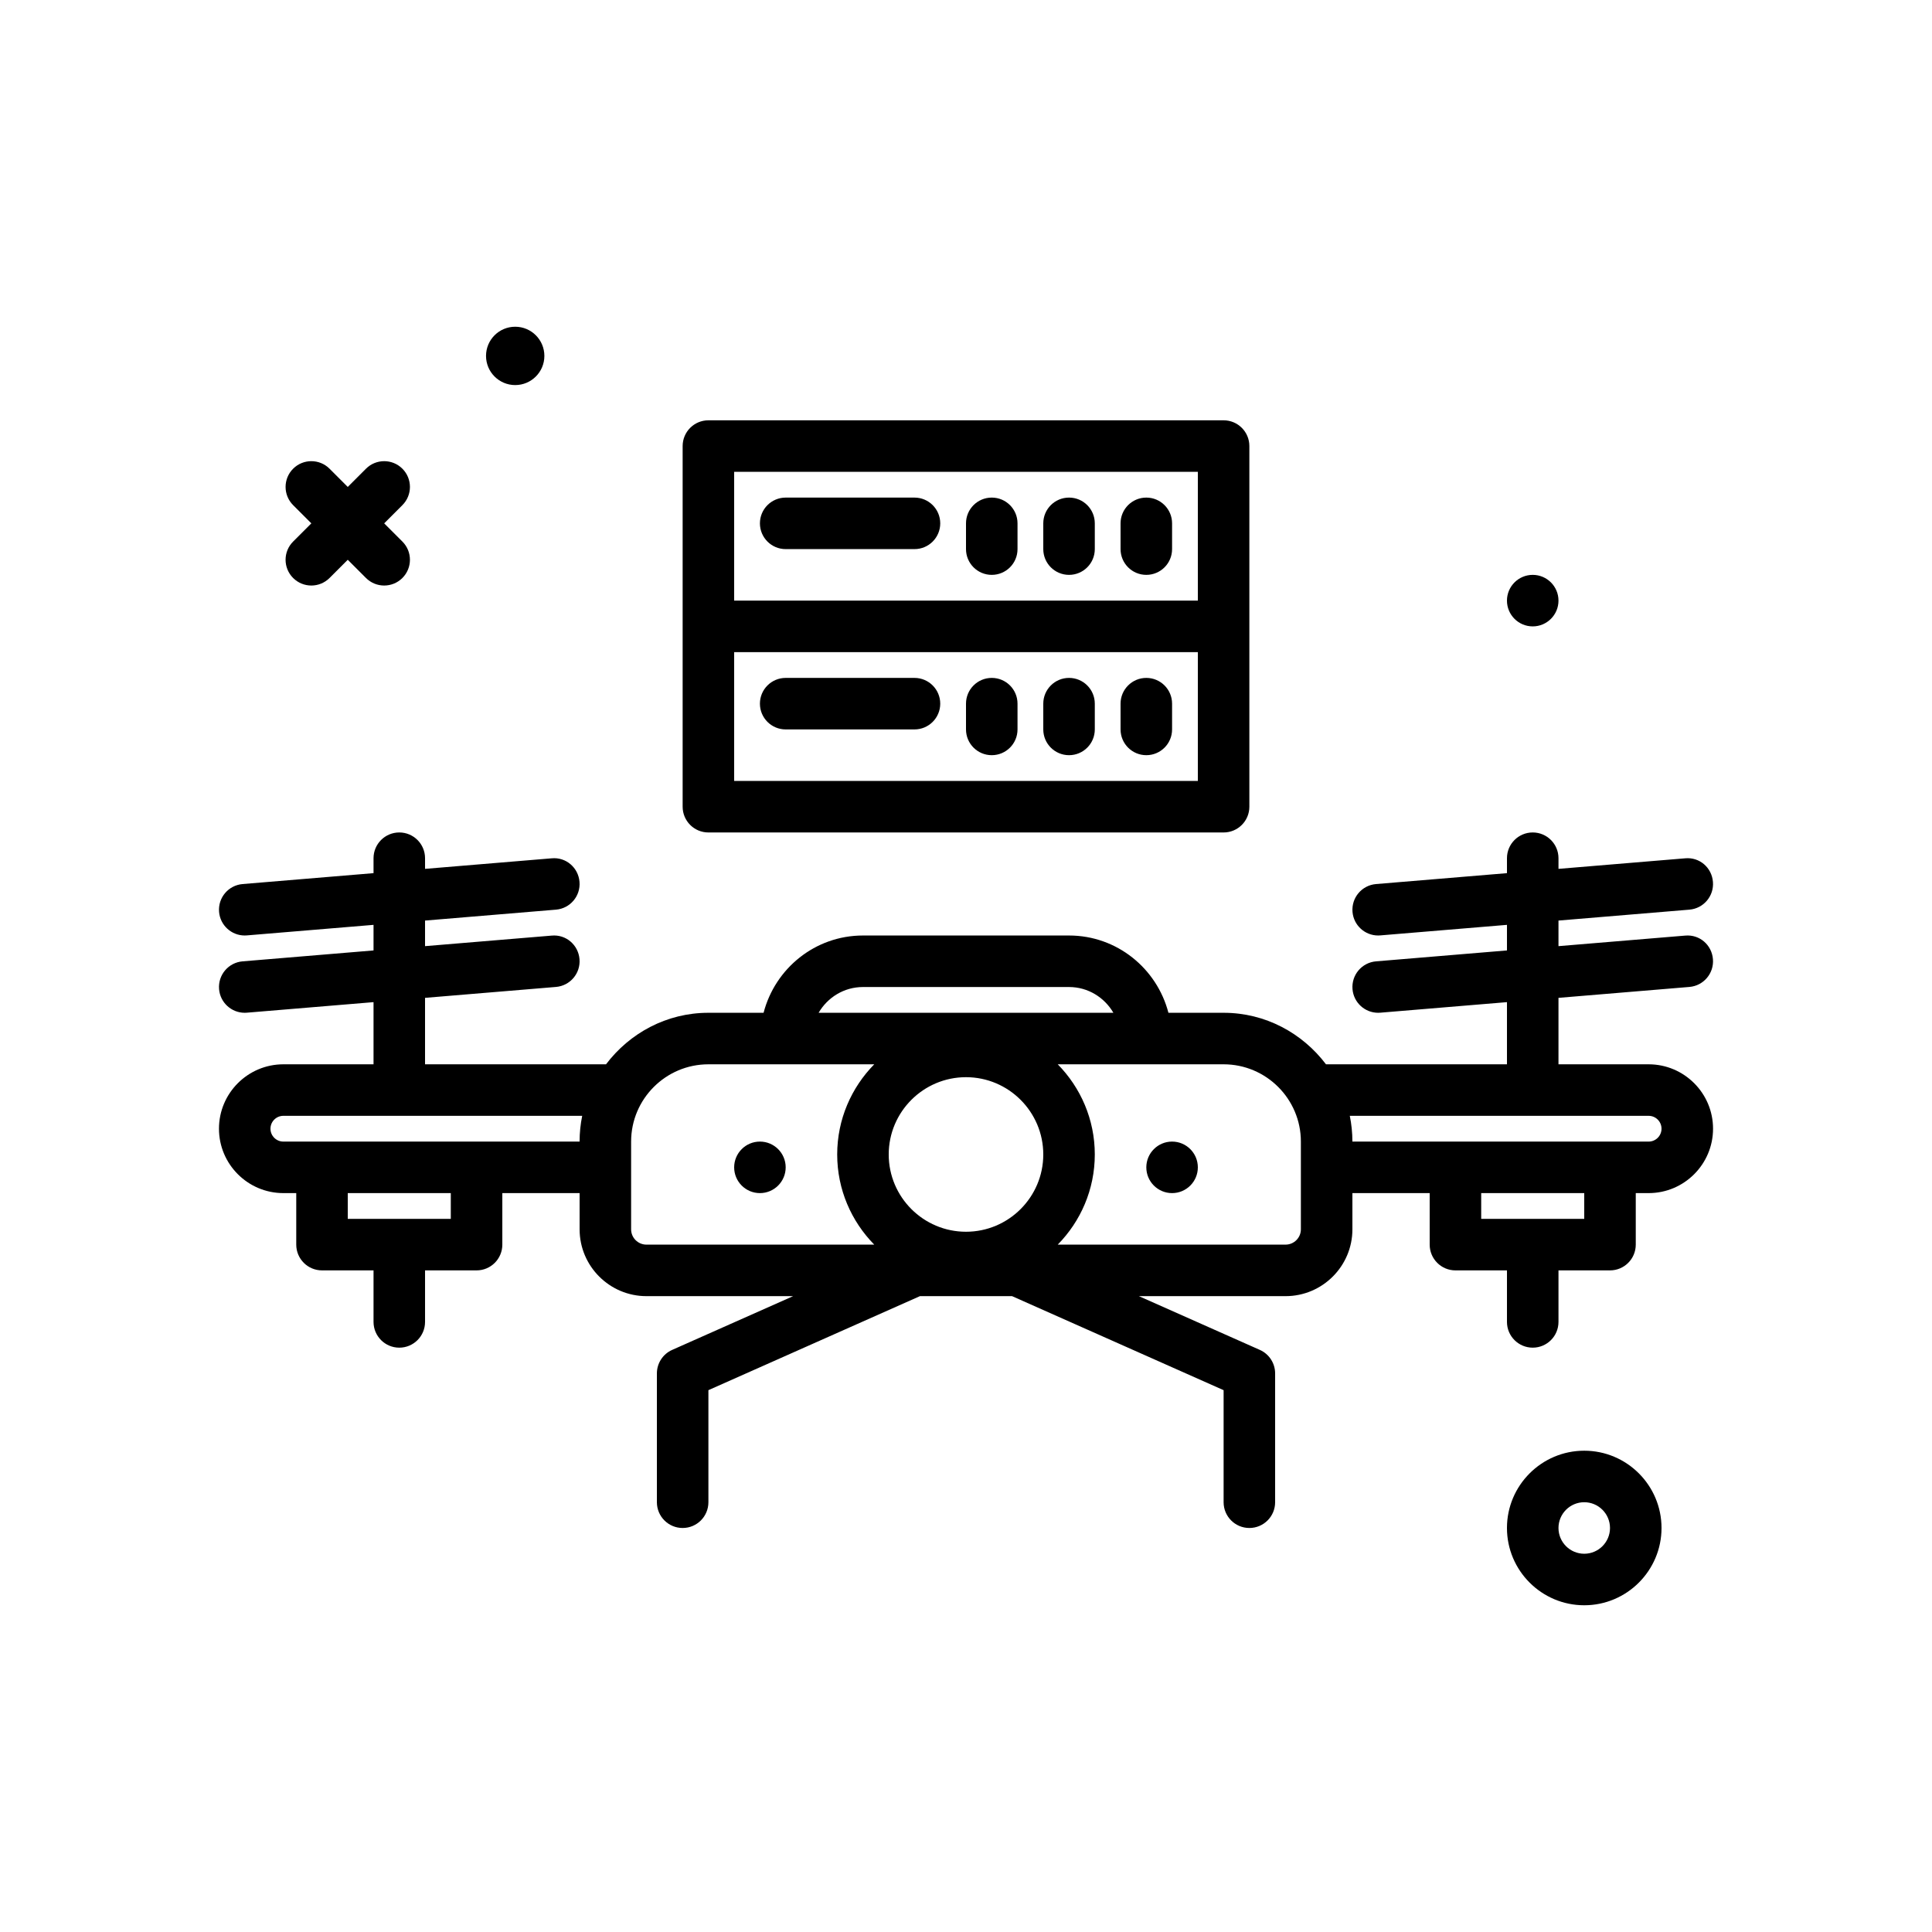 <svg id="d-server" enable-background="new 0 0 300 300" height="512" viewBox="0 0 300 300" width="512" xmlns="http://www.w3.org/2000/svg"><g><circle cx="238" cy="93.265" r="4"/><path d="m246 225.265c-6.617 0-12 5.383-12 12s5.383 12 12 12 12-5.383 12-12-5.383-12-12-12zm0 16c-2.207 0-4-1.795-4-4s1.793-4 4-4 4 1.795 4 4-1.793 4-4 4z"/><path d="m80 59.794c2.501 0 4.53-2.028 4.53-4.529 0-2.502-2.028-4.53-4.53-4.53s-4.53 2.028-4.53 4.53c0 2.501 2.029 4.529 4.53 4.529z"/><path d="m45.516 89.749c.781.781 1.805 1.172 2.828 1.172s2.047-.391 2.828-1.172l2.828-2.828 2.828 2.828c.781.781 1.805 1.172 2.828 1.172s2.047-.391 2.828-1.172c1.562-1.562 1.562-4.094 0-5.656l-2.828-2.828 2.828-2.828c1.562-1.562 1.562-4.094 0-5.656s-4.094-1.562-5.656 0l-2.828 2.828-2.828-2.828c-1.562-1.562-4.094-1.562-5.656 0s-1.562 4.094 0 5.656l2.828 2.828-2.828 2.828c-1.563 1.562-1.563 4.094 0 5.656z"/><path d="m178 105.265c-2.211 0-4 1.791-4 4v4c0 2.209 1.789 4 4 4s4-1.791 4-4v-4c0-2.209-1.789-4-4-4z"/><path d="m166 105.265c-2.211 0-4 1.791-4 4v4c0 2.209 1.789 4 4 4s4-1.791 4-4v-4c0-2.209-1.789-4-4-4z"/><path d="m154 105.265c-2.211 0-4 1.791-4 4v4c0 2.209 1.789 4 4 4s4-1.791 4-4v-4c0-2.209-1.789-4-4-4z"/><path d="m110 129.265h80c2.211 0 4-1.791 4-4v-56c0-2.209-1.789-4-4-4h-80c-2.211 0-4 1.791-4 4v56c0 2.209 1.789 4 4 4zm4-8v-20h72v20zm72-48v20h-72v-20z"/><path d="m178 89.265c2.211 0 4-1.791 4-4v-4c0-2.209-1.789-4-4-4s-4 1.791-4 4v4c0 2.209 1.789 4 4 4z"/><path d="m166 89.265c2.211 0 4-1.791 4-4v-4c0-2.209-1.789-4-4-4s-4 1.791-4 4v4c0 2.209 1.789 4 4 4z"/><path d="m154 89.265c2.211 0 4-1.791 4-4v-4c0-2.209-1.789-4-4-4s-4 1.791-4 4v4c0 2.209 1.789 4 4 4z"/><path d="m122 85.265h20c2.211 0 4-1.791 4-4s-1.789-4-4-4h-20c-2.211 0-4 1.791-4 4s1.789 4 4 4z"/><path d="m142 105.265h-20c-2.211 0-4 1.791-4 4s1.789 4 4 4h20c2.211 0 4-1.791 4-4s-1.789-4-4-4z"/><path d="m256 165.265h-14v-10.319l20.332-1.694c2.203-.184 3.836-2.117 3.652-4.318-.18-2.199-2.059-3.863-4.316-3.654l-19.668 1.637v-3.972l20.332-1.694c2.203-.184 3.836-2.117 3.652-4.318-.18-2.199-2.059-3.865-4.316-3.654l-19.668 1.638v-1.653c0-2.209-1.789-4-4-4s-4 1.791-4 4v2.319l-20.332 1.694c-2.203.184-3.836 2.117-3.652 4.318.172 2.088 1.922 3.668 3.98 3.668.109 0 .223-.004.336-.014l19.668-1.637v3.972l-20.332 1.694c-2.203.184-3.836 2.117-3.652 4.318.172 2.088 1.922 3.668 3.98 3.668.109 0 .223-.004.336-.014l19.668-1.638v9.653h-28.102c-3.655-4.828-9.39-8-15.898-8h-8.568c-1.789-6.881-7.997-12-15.432-12h-32c-7.435 0-13.643 5.119-15.432 12h-8.568c-6.508 0-12.243 3.172-15.898 8h-28.102v-10.319l20.332-1.694c2.203-.184 3.836-2.117 3.652-4.318-.18-2.199-2.09-3.863-4.316-3.654l-19.668 1.637v-3.972l20.332-1.694c2.203-.184 3.836-2.117 3.652-4.318-.18-2.199-2.09-3.865-4.316-3.654l-19.668 1.638v-1.653c0-2.209-1.789-4-4-4s-4 1.791-4 4v2.319l-20.332 1.694c-2.203.184-3.836 2.117-3.652 4.318.172 2.088 1.922 3.668 3.98 3.668.109 0 .223-.004.336-.014l19.668-1.637v3.972l-20.332 1.694c-2.203.184-3.836 2.117-3.652 4.318.172 2.088 1.922 3.668 3.98 3.668.109 0 .223-.004.336-.014l19.668-1.638v9.653h-14c-5.516 0-10 4.486-10 10s4.484 10 10 10h2v8c0 2.209 1.789 4 4 4h8v8c0 2.209 1.789 4 4 4s4-1.791 4-4v-8h8c2.211 0 4-1.791 4-4v-8h12v5.623c0 5.723 4.656 10.377 10.379 10.377h22.774l-18.778 8.346c-1.445.641-2.375 2.074-2.375 3.654v20c0 2.209 1.789 4 4 4s4-1.791 4-4v-17.4l32.847-14.6h14.306l32.847 14.6v17.4c0 2.209 1.789 4 4 4s4-1.791 4-4v-20c0-1.58-.93-3.014-2.375-3.654l-18.778-8.346h22.774c5.723 0 10.379-4.654 10.379-10.377v-5.623h12v8c0 2.209 1.789 4 4 4h8v8c0 2.209 1.789 4 4 4s4-1.791 4-4v-8h8c2.211 0 4-1.791 4-4v-8h2c5.516 0 10-4.486 10-10s-4.484-10-10-10zm-122-12h32c2.947 0 5.499 1.62 6.887 4h-45.774c1.388-2.38 3.94-4 6.887-4zm16 38c-6.617 0-12-5.383-12-12s5.383-12 12-12 12 5.383 12 12-5.383 12-12 12zm-80-2h-16v-4h16zm-26-12c-1.102 0-2-.896-2-2s.898-2 2-2h46.404c-.264 1.293-.404 2.63-.404 4zm54 13.623v-13.623c0-6.617 5.383-12 12-12h25.753c-3.549 3.611-5.753 8.549-5.753 14s2.204 10.389 5.753 14h-35.374c-1.313 0-2.379-1.067-2.379-2.377zm104 0c0 1.311-1.066 2.377-2.379 2.377h-35.374c3.549-3.611 5.753-8.549 5.753-14s-2.204-10.389-5.753-14h25.753c6.617 0 12 5.383 12 12zm44-1.623h-16v-4h16zm10-12h-46c0-1.37-.141-2.707-.404-4h46.404c1.102 0 2 .896 2 2s-.898 2-2 2z"/><circle cx="182" cy="181.265" r="4"/><circle cx="118" cy="181.265" r="4"/></g></svg>